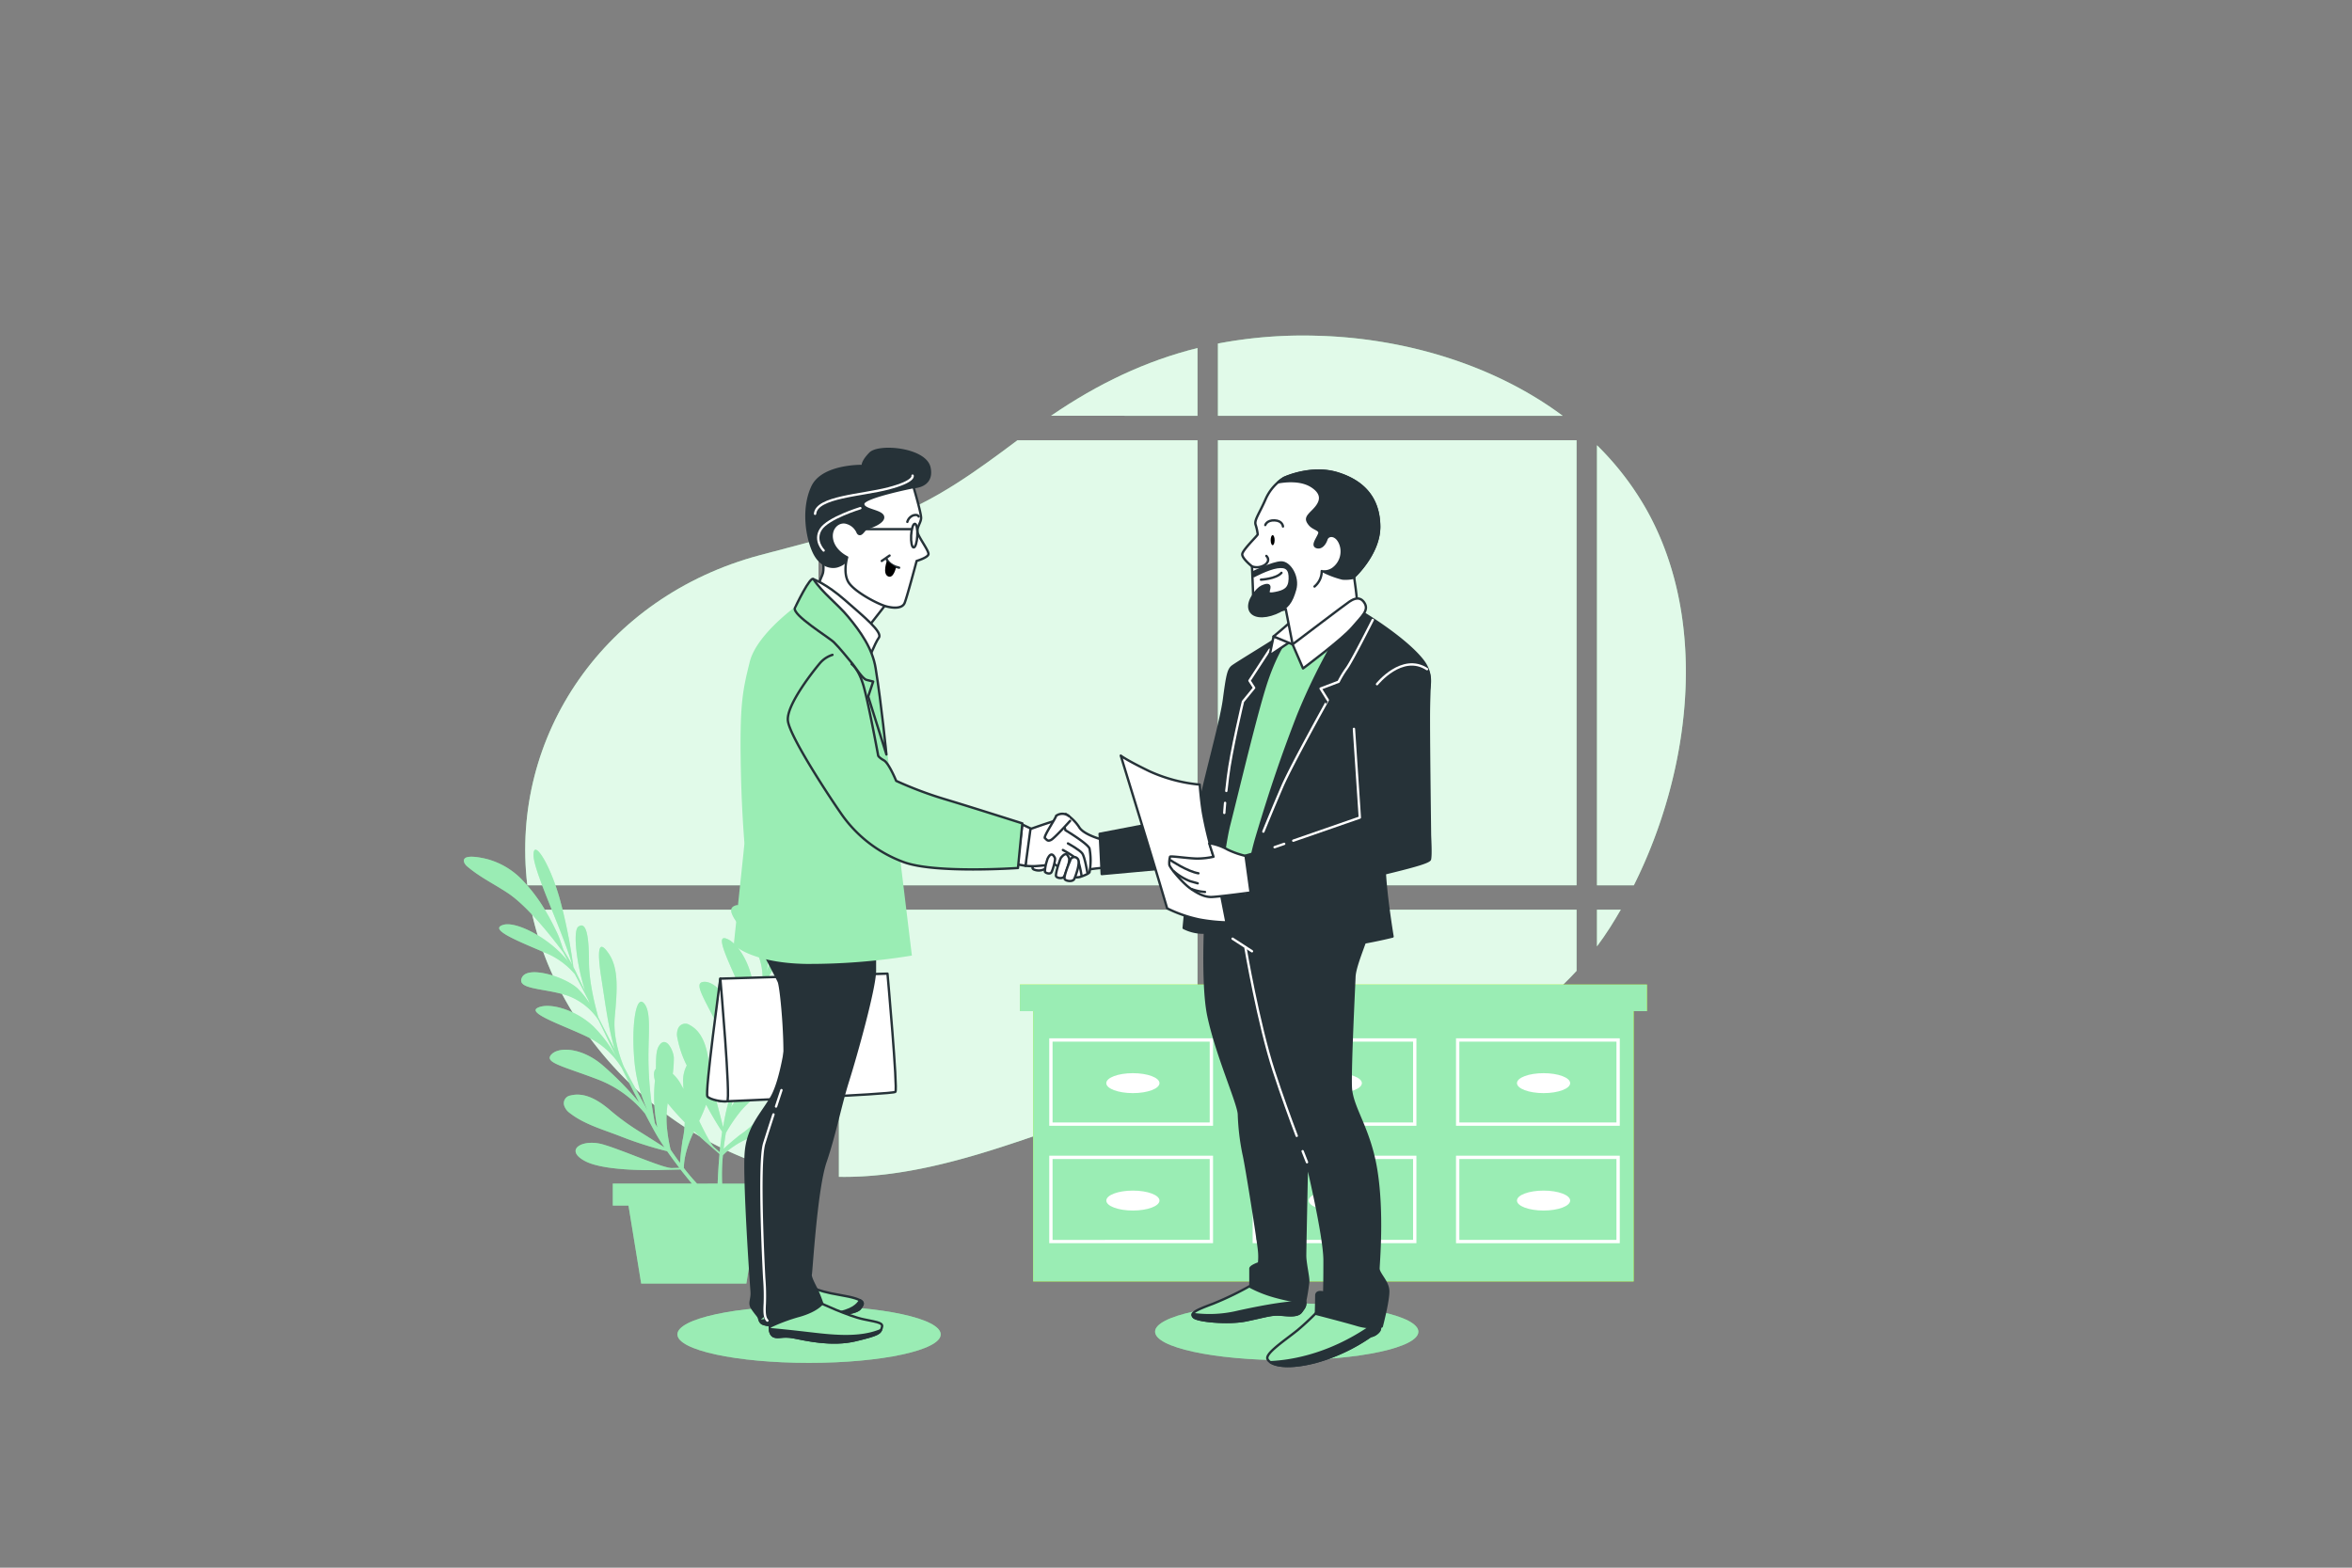<svg xmlns="http://www.w3.org/2000/svg" viewBox="0 0 750 500"><rect x="0" y="0" width="750" height="500" fill="#808080" stroke="none"/><defs><style>.cls-1,.cls-10,.cls-5{fill:#9aedb4;}.cls-2{opacity:0.7;}.cls-3,.cls-6{fill:#fff;}.cls-4{fill:#c6ff00;}.cls-5{opacity:0.5;}.cls-10,.cls-6,.cls-7,.cls-8{stroke:#263238;}.cls-10,.cls-6,.cls-7,.cls-8,.cls-9{stroke-linecap:round;stroke-linejoin:round;stroke-width:0.75px;}.cls-7,.cls-9{fill:none;}.cls-8{fill:#263238;}.cls-9{stroke:#fff;}</style></defs><title>Illustrations</title><g id="Speech_Bubble" data-name="Speech Bubble"><path class="cls-1" d="M381.86,132.62V111c-16.57,4.12-31.78,11.38-46.7,21.6Z"/><rect class="cls-1" x="388.37" y="140.41" width="114.36" height="141.94"/><path class="cls-1" d="M381.86,140.41H324.45c-12.83,9.6-26,19.32-41.37,24.86-5.14,1.86-10.34,3.49-15.58,5V282.35H381.86Z"/><path class="cls-1" d="M525.35,163.12A92.74,92.74,0,0,0,509.24,142V282.35H521C539.08,246.18,545,198.77,525.35,163.12Z"/><path class="cls-1" d="M261,172.1c-6.23,1.71-12.5,3.32-18.79,5-49.18,13.15-79.71,57.37-74.06,105.25H261Z"/><path class="cls-1" d="M509.24,290.14v11.69q2.17-2.9,4.15-6c1.18-1.85,2.32-3.76,3.44-5.7Z"/><path class="cls-1" d="M502.73,290.14H388.37V350c9.51.12,18.94.88,28.56-.17,31.58-3.44,63.94-16.36,85.8-40.18Z"/><path class="cls-1" d="M388.37,132.62H498.31C476,116,447.07,107.74,419.69,107.08a144.62,144.62,0,0,0-31.32,2.49Z"/><path class="cls-1" d="M381.86,290.14H267.5v85.2c19.83.34,39.75-5.36,58.55-11.74,14.94-5.06,30-10.3,45.78-12.66a85.38,85.38,0,0,1,10-.86Z"/><path class="cls-1" d="M261,290.14H169.38c7.22,35,35.08,66.91,70.12,80.05A80.43,80.43,0,0,0,261,375Z"/><g class="cls-2"><path class="cls-3" d="M381.86,132.62V111c-16.57,4.12-31.78,11.38-46.7,21.6Z"/><rect class="cls-3" x="388.37" y="140.41" width="114.36" height="141.94"/><path class="cls-3" d="M381.86,140.41H324.45c-12.83,9.6-26,19.32-41.37,24.86-5.14,1.86-10.34,3.49-15.58,5V282.35H381.86Z"/><path class="cls-3" d="M525.35,163.12A92.74,92.74,0,0,0,509.24,142V282.35H521C539.08,246.18,545,198.77,525.35,163.12Z"/><path class="cls-3" d="M261,172.1c-6.23,1.71-12.5,3.32-18.79,5-49.18,13.15-79.71,57.37-74.06,105.25H261Z"/><path class="cls-3" d="M509.24,290.14v11.69q2.17-2.9,4.15-6c1.18-1.85,2.32-3.76,3.44-5.7Z"/><path class="cls-3" d="M502.73,290.14H388.37V350c9.51.12,18.94.88,28.56-.17,31.58-3.44,63.94-16.36,85.8-40.18Z"/><path class="cls-3" d="M388.37,132.62H498.31C476,116,447.07,107.74,419.69,107.08a144.62,144.62,0,0,0-31.32,2.49Z"/><path class="cls-3" d="M381.86,290.14H267.5v85.2c19.83.34,39.75-5.36,58.55-11.74,14.94-5.06,30-10.3,45.78-12.66a85.38,85.38,0,0,1,10-.86Z"/><path class="cls-3" d="M261,290.14H169.38c7.22,35,35.08,66.91,70.12,80.05A80.43,80.43,0,0,0,261,375Z"/></g><polygon class="cls-4" points="525.17 314.02 520.93 314.02 329.46 314.02 325.22 314.02 325.22 322.5 329.46 322.5 329.46 408.7 520.93 408.7 520.93 322.5 525.17 322.5 525.17 314.02"/><polygon class="cls-1" points="525.17 314.02 520.93 314.02 329.46 314.02 325.22 314.02 325.22 322.5 329.46 322.5 329.46 408.7 520.93 408.7 520.93 322.5 525.17 322.5 525.17 314.02"/><path class="cls-3" d="M334.58,359.06h52.23v-27.9H334.58Zm1.06-26.84h50.11V358H335.64Z"/><path class="cls-3" d="M399.44,359.06h52.22v-27.9H399.44Zm1.06-26.84h50.1V358H400.5Z"/><path class="cls-3" d="M464.29,331.16v27.9h52.22v-27.9ZM515.45,358h-50.1V332.22h50.1Z"/><path class="cls-3" d="M334.58,396.51h52.23V368.6H334.58Zm1.06-26.85h50.11v25.79H335.64Z"/><path class="cls-3" d="M399.44,396.51h52.22V368.6H399.44Zm1.06-26.85h50.1v25.79H400.5Z"/><path class="cls-3" d="M464.29,396.51h52.22V368.6H464.29Zm1.06-26.85h50.1v25.79h-50.1Z"/><ellipse class="cls-3" cx="361.25" cy="345.46" rx="8.48" ry="3.18"/><ellipse class="cls-3" cx="425.79" cy="345.46" rx="8.48" ry="3.18"/><ellipse class="cls-3" cx="492.21" cy="345.46" rx="8.48" ry="3.18"/><path class="cls-3" d="M361.25,379.73c-4.68,0-8.47,1.42-8.47,3.18s3.79,3.18,8.47,3.18,8.48-1.42,8.48-3.18S365.94,379.73,361.25,379.73Z"/><path class="cls-3" d="M425.79,379.73c-4.68,0-8.47,1.42-8.47,3.18s3.79,3.18,8.47,3.18,8.48-1.42,8.48-3.18S430.48,379.73,425.79,379.73Z"/><path class="cls-3" d="M492.21,379.73c-4.68,0-8.48,1.42-8.48,3.18s3.8,3.18,8.48,3.18,8.48-1.42,8.48-3.18S496.89,379.73,492.21,379.73Z"/><path class="cls-1" d="M252.36,306.62c-3.86,5.72-9.24,13.17-12.11,19.15,1.09-3.94,2.16-7.66,3.13-11,1.47-2.88,5.41-10.18,10-15,5.77-6.18,8.24-10.14,5.13-10.49-2.15-.24-8.45,8.15-12.4,16.49.86-2.85,1.54-5,1.95-6.3.19-.57.37-1.21.55-1.88a165.38,165.38,0,0,0,11.14-17.86c5.83-10.9,7.71-21.18,3.82-16.75-3.58,4.07-9.81,24.3-14.76,33.83.42-1.64.82-3.46,1.17-5.25.7-1.73,1.62-3.49,2.14-5.09.81-2.45,1.52-4.94,2.09-7.46a51.86,51.86,0,0,0,1.42-12,24.31,24.31,0,0,0-3.72-13.44c-.67-1-4.76-7.12-6-4a3.37,3.37,0,0,0-.09,1.61c.6,5.21,2.49,10,3.66,15.07,1.75,7.59.59,20.34,0,25.76-.22.85-.5,1.92-.83,3.15.81-9.45-3.28-20.64-7.07-22.59-4.69-2.42-.09,7.08,3.53,15.37a24.69,24.69,0,0,1,2.35,11.64c-.74,2.73-1.59,5.79-2.47,8.89-.17.43-.34.85-.5,1.27a26.55,26.55,0,0,0,.5-6.15c-.35-5.42-6.49-16.27-10.57-14.74s2.83,7.26,6.52,13.92A20.07,20.07,0,0,1,243,314.64c0,.24-.08.48-.11.72-.42,1.41-.84,2.78-1.25,4.07-1,3-1.85,5.88-2.7,8.66a43.32,43.32,0,0,0,1.36-12.35c-.51-7.95-5.16-15.45-9-16.47s3.49,11.93,5.95,19.21a26.12,26.12,0,0,1,.66,13.14c-1.19,3.94-2.31,7.82-3.46,11.94a99.4,99.4,0,0,0-.34-16.15c-.75-8.84-6-14.49-9.63-14.26s.16,5.25,5.38,16a35.93,35.93,0,0,1,3.56,18.18c-.47,1.74-1,3.52-1.44,5.38-.56,2.12-1,4.42-1.39,6.78-.53-2.1-1.31-5.18-2.22-8.58a76.25,76.25,0,0,1-2.3-11.48c-.49-4.51-1.68-10.13-6.1-12.48a2.49,2.49,0,0,0-3.7,1,4.91,4.91,0,0,0-.27,3.06,33.73,33.73,0,0,0,3,8.82,10.18,10.18,0,0,0-1.15,5.41c0,.71.06,1.41.11,2.1-.39-.71-.76-1.37-1.11-2a12.93,12.93,0,0,0-2.32-2.86,37.11,37.11,0,0,0,.34-5c0-2.2-2.57-7.78-4.89-3.64-.92,1.65-.75,4.91-.84,7.07-.63.59-.82,1.81-.29,3.74a48.17,48.17,0,0,0,.78,15l-.79-1.4a109.83,109.83,0,0,1-2-17.54C206.46,331,208,323,205.36,320s-4.13,7.55-3,19a48,48,0,0,0,4.14,15.17c-2.6-4.67-5.17-9.43-7.6-14-1-2.46-3.48-9.08-2.87-15.8.77-8.48,1.33-15.41-1.89-20.18s-3.89-1.68-2.31,8.26c1.08,6.83,2.23,15.95,4.22,22.28-1.89-3.63-3.66-7.08-5.24-10.21-.9-3.11-3-11.13-3-17.78,0-8.45-.91-13-3.41-11.17-1.74,1.3-.62,11.73,2.18,20.51-1.31-2.67-2.3-4.72-2.87-5.93-.26-.55-.55-1.13-.88-1.75a165.34,165.34,0,0,0-4.05-20.65c-3.17-12-8.81-20.74-8.64-14.86.16,5.42,9.42,24.46,12.31,34.8-.82-1.48-1.77-3.08-2.73-4.63-.67-1.74-1.2-3.65-1.91-5.18-1.09-2.34-2.26-4.65-3.57-6.88a51.59,51.59,0,0,0-7.16-9.76,24.29,24.29,0,0,0-11.9-7.28c-1.18-.28-8.34-2-7.12,1.2a3.5,3.5,0,0,0,1,1.24c4,3.4,8.64,5.61,13,8.52,6.46,4.35,14.31,14.46,17.55,18.84l1.54,2.88c-5.85-7.46-16.48-12.85-20.58-11.69-5.08,1.43,4.77,5.24,13.07,8.83a24.61,24.61,0,0,1,9.66,6.91c1.32,2.49,2.79,5.31,4.26,8.18.17.43.33.85.51,1.26a26.49,26.49,0,0,0-3.84-4.83c-3.95-3.72-15.85-7.46-17.78-3.56s7,3.37,14.26,5.72a20,20,0,0,1,9.71,7.28l.41.61c.66,1.32,1.28,2.6,1.87,3.83,1.36,2.86,2.66,5.55,3.94,8.17a43.27,43.27,0,0,0-7.44-10c-5.8-5.46-14.32-7.77-17.85-5.87s10.7,6.34,17.46,10a26.1,26.1,0,0,1,9.45,9.15c1.82,3.69,3.65,7.3,5.62,11.09a100.3,100.3,0,0,0-11.27-11.57c-6.58-5.94-14.28-6.48-16.77-3.85s3.7,3.73,14.84,8a36,36,0,0,1,15,10.86c.84,1.59,1.7,3.22,2.62,4.91a67,67,0,0,0,3.61,5.91c-1.82-1.18-4.5-2.9-7.48-4.76a75.48,75.48,0,0,1-9.51-6.82c-3.44-3-8.15-6.26-13-5a2.5,2.5,0,0,0-2,3.26,4.88,4.88,0,0,0,1.89,2.42c4.56,3.54,10.69,5.24,16,7.32a118.89,118.89,0,0,0,14.93,4.77c1.26,1.81,2.58,3.59,3.89,5.3l-2.38.07c-2.82.08-15.54-5.68-22-7.54s-12.5,1.66-5.73,5.3,25.18,2.83,25.18,2.83L217,373c1.25,1.6,2.48,3.11,3.63,4.5H195.41v7h5l4.05,24.88H238L242,384.52h5v-7H230.28a63.74,63.74,0,0,1,.24-9.06,21.26,21.26,0,0,1,3.69-3c7.34-5.07,19.78-5.49,23.09-15.25.8-2.36-.1-5.38-2.92-5.25-2,.1-4.17,1.87-5.43,3.33-4.2,4.85-7.36,9.88-12.82,13.55-.25.17-3.69,2.91-5.4,4.61.19-1.59.43-3.29.74-5.12a50.27,50.27,0,0,1,4.5-6.67c4.47-5.54,11.27-8.79,16.1-14.08,1.48-1.62,3.43-7.44-1.09-6-2,.65-4.38,3.69-5.95,5.09-4.44,4-9,8.26-11.9,13.52.12-.52.25-1,.37-1.57A111.6,111.6,0,0,1,244,337.45c6.42-7.31,13-12.09,13.11-16.08s-8.17,2.7-15.2,11.86a47.92,47.92,0,0,0-7.32,13.91c1.29-5.19,2.66-10.42,4-15.44.92-2.5,3.65-9,8.68-13.51,6.35-5.67,11.49-10.35,12.4-16S258,298.27,252.36,306.62Zm-35.51,64.32q-1.42-1.94-3-4.24a50,50,0,0,1-1.25-7.95,32.9,32.9,0,0,1,.31-6.87,78.63,78.63,0,0,0,5.43,6.06,30.22,30.22,0,0,1-.73,5.95C217.58,364.18,216.94,368.53,216.85,370.94Zm5.44,6.58c-1.29-1.37-2.7-3-4.23-5a21,21,0,0,1,.65-4.7,33.85,33.85,0,0,1,2.62-7c2.37,2.25,4.11,3.75,4.11,3.75l4,3.5c-.31,3.5-.49,6.77-.6,9.43Zm7.2-10.06-1.79-1.57c-1-.9-2.8-4.38-4.76-8.38a47.76,47.76,0,0,0,2.22-5.2c2.12,3.93,4,7,5.11,8.63C230,363.12,229.7,365.32,229.49,367.46Z"/><path class="cls-5" d="M252.36,306.62c-3.86,5.72-9.24,13.17-12.11,19.15,1.09-3.94,2.16-7.66,3.13-11,1.47-2.88,5.41-10.18,10-15,5.77-6.18,8.24-10.14,5.13-10.49-2.15-.24-8.45,8.15-12.4,16.49.86-2.85,1.54-5,1.95-6.3.19-.57.37-1.21.55-1.88a165.38,165.38,0,0,0,11.14-17.86c5.83-10.9,7.71-21.18,3.82-16.75-3.58,4.07-9.81,24.3-14.76,33.83.42-1.64.82-3.46,1.17-5.25.7-1.73,1.62-3.49,2.14-5.09.81-2.45,1.52-4.94,2.09-7.46a51.86,51.86,0,0,0,1.42-12,24.31,24.31,0,0,0-3.72-13.44c-.67-1-4.76-7.12-6-4a3.37,3.37,0,0,0-.09,1.61c.6,5.21,2.49,10,3.66,15.07,1.75,7.59.59,20.34,0,25.76-.22.85-.5,1.92-.83,3.15.81-9.45-3.28-20.64-7.07-22.59-4.69-2.42-.09,7.08,3.53,15.37a24.69,24.69,0,0,1,2.35,11.64c-.74,2.73-1.59,5.79-2.47,8.89-.17.43-.34.85-.5,1.27a26.55,26.55,0,0,0,.5-6.15c-.35-5.42-6.49-16.27-10.57-14.74s2.83,7.26,6.52,13.92A20.07,20.07,0,0,1,243,314.64c0,.24-.08.48-.11.72-.42,1.41-.84,2.78-1.25,4.07-1,3-1.85,5.88-2.7,8.66a43.32,43.32,0,0,0,1.36-12.35c-.51-7.95-5.16-15.45-9-16.47s3.49,11.93,5.95,19.21a26.12,26.12,0,0,1,.66,13.14c-1.19,3.94-2.31,7.82-3.46,11.94a99.4,99.4,0,0,0-.34-16.15c-.75-8.84-6-14.49-9.63-14.26s.16,5.25,5.38,16a35.93,35.93,0,0,1,3.56,18.18c-.47,1.74-1,3.52-1.44,5.38-.56,2.12-1,4.42-1.39,6.78-.53-2.1-1.31-5.18-2.22-8.58a76.25,76.25,0,0,1-2.3-11.48c-.49-4.51-1.68-10.13-6.1-12.48a2.49,2.49,0,0,0-3.7,1,4.91,4.91,0,0,0-.27,3.06,33.73,33.73,0,0,0,3,8.82,10.18,10.18,0,0,0-1.15,5.41c0,.71.06,1.41.11,2.1-.39-.71-.76-1.37-1.11-2a12.93,12.93,0,0,0-2.32-2.86,37.11,37.11,0,0,0,.34-5c0-2.2-2.57-7.78-4.89-3.64-.92,1.65-.75,4.91-.84,7.07-.63.59-.82,1.81-.29,3.74a48.17,48.17,0,0,0,.78,15l-.79-1.4a109.83,109.83,0,0,1-2-17.54C206.46,331,208,323,205.36,320s-4.13,7.55-3,19a48,48,0,0,0,4.14,15.17c-2.6-4.67-5.17-9.43-7.6-14-1-2.46-3.48-9.08-2.87-15.8.77-8.48,1.33-15.41-1.89-20.18s-3.89-1.68-2.31,8.26c1.08,6.83,2.23,15.95,4.22,22.28-1.89-3.63-3.66-7.08-5.24-10.21-.9-3.11-3-11.13-3-17.78,0-8.45-.91-13-3.41-11.17-1.74,1.3-.62,11.73,2.18,20.51-1.31-2.67-2.3-4.72-2.87-5.93-.26-.55-.55-1.13-.88-1.75a165.34,165.34,0,0,0-4.05-20.65c-3.17-12-8.81-20.74-8.64-14.86.16,5.42,9.42,24.46,12.31,34.8-.82-1.48-1.77-3.08-2.73-4.63-.67-1.74-1.2-3.65-1.91-5.18-1.09-2.34-2.26-4.65-3.57-6.88a51.59,51.59,0,0,0-7.16-9.76,24.29,24.29,0,0,0-11.9-7.28c-1.18-.28-8.34-2-7.12,1.2a3.5,3.5,0,0,0,1,1.24c4,3.4,8.64,5.61,13,8.52,6.46,4.35,14.31,14.46,17.55,18.84l1.54,2.88c-5.85-7.46-16.48-12.85-20.58-11.69-5.08,1.43,4.77,5.24,13.07,8.83a24.61,24.61,0,0,1,9.66,6.91c1.32,2.49,2.79,5.31,4.26,8.18.17.43.33.85.51,1.26a26.49,26.49,0,0,0-3.84-4.83c-3.95-3.72-15.85-7.46-17.78-3.56s7,3.37,14.26,5.72a20,20,0,0,1,9.71,7.28l.41.61c.66,1.32,1.28,2.6,1.87,3.83,1.36,2.86,2.66,5.55,3.94,8.17a43.27,43.27,0,0,0-7.44-10c-5.8-5.46-14.32-7.77-17.85-5.87s10.7,6.34,17.46,10a26.1,26.1,0,0,1,9.45,9.15c1.82,3.69,3.65,7.3,5.62,11.09a100.3,100.3,0,0,0-11.27-11.57c-6.58-5.94-14.28-6.48-16.77-3.85s3.7,3.73,14.84,8a36,36,0,0,1,15,10.86c.84,1.59,1.7,3.22,2.62,4.91a67,67,0,0,0,3.61,5.91c-1.82-1.18-4.5-2.9-7.48-4.76a75.48,75.48,0,0,1-9.51-6.82c-3.44-3-8.15-6.26-13-5a2.5,2.5,0,0,0-2,3.26,4.88,4.88,0,0,0,1.89,2.42c4.56,3.54,10.69,5.24,16,7.32a118.89,118.89,0,0,0,14.93,4.77c1.26,1.81,2.58,3.59,3.89,5.3l-2.38.07c-2.82.08-15.54-5.68-22-7.54s-12.5,1.66-5.73,5.3,25.18,2.83,25.18,2.83L217,373c1.25,1.6,2.48,3.11,3.63,4.5H195.41v7h5l4.05,24.88H238L242,384.52h5v-7H230.28a63.74,63.74,0,0,1,.24-9.06,21.26,21.26,0,0,1,3.69-3c7.34-5.07,19.78-5.49,23.09-15.25.8-2.36-.1-5.38-2.92-5.25-2,.1-4.17,1.87-5.43,3.33-4.2,4.85-7.36,9.88-12.82,13.55-.25.17-3.69,2.91-5.4,4.61.19-1.59.43-3.29.74-5.12a50.27,50.27,0,0,1,4.5-6.67c4.47-5.54,11.27-8.79,16.1-14.08,1.48-1.62,3.43-7.44-1.09-6-2,.65-4.38,3.69-5.95,5.09-4.44,4-9,8.26-11.9,13.52.12-.52.25-1,.37-1.57A111.6,111.6,0,0,1,244,337.45c6.42-7.31,13-12.09,13.11-16.08s-8.17,2.7-15.2,11.86a47.92,47.92,0,0,0-7.32,13.91c1.29-5.19,2.66-10.42,4-15.44.92-2.5,3.65-9,8.68-13.51,6.35-5.67,11.49-10.35,12.4-16S258,298.27,252.36,306.62Zm-35.51,64.32q-1.42-1.94-3-4.24a50,50,0,0,1-1.25-7.95,32.9,32.9,0,0,1,.31-6.87,78.63,78.63,0,0,0,5.43,6.06,30.22,30.22,0,0,1-.73,5.95C217.58,364.18,216.94,368.53,216.85,370.94Zm5.44,6.58c-1.29-1.37-2.7-3-4.23-5a21,21,0,0,1,.65-4.7,33.85,33.85,0,0,1,2.62-7c2.37,2.25,4.11,3.75,4.11,3.75l4,3.5c-.31,3.5-.49,6.77-.6,9.43Zm7.2-10.06-1.79-1.57c-1-.9-2.8-4.38-4.76-8.38a47.76,47.76,0,0,0,2.22-5.2c2.12,3.93,4,7,5.11,8.63C230,363.12,229.7,365.32,229.49,367.46Z"/><ellipse class="cls-1" cx="257.99" cy="425.59" rx="41.98" ry="9.09"/><ellipse class="cls-5" cx="257.99" cy="425.59" rx="41.98" ry="9.09"/><ellipse class="cls-1" cx="410.31" cy="424.73" rx="41.98" ry="9.09"/><ellipse class="cls-5" cx="410.31" cy="424.73" rx="41.98" ry="9.09"/><path class="cls-6" d="M339.85,259.63a14,14,0,0,1,4.24,4.13c1.26,2.29,6.54,3.78,6.54,3.78h1.95l.8,9.17a47.28,47.28,0,0,0-6,.58,19.64,19.64,0,0,1-3.56.45s-6.19-7.79-7.22-9.28-1.14-4.58-.68-5.16S339.85,259.63,339.85,259.63Z"/><path class="cls-6" d="M331.6,275.22s-3.44,1.15-2,2.07a4.05,4.05,0,0,0,4.59-.92C334.81,275.45,333,274.76,331.6,275.22Z"/><path class="cls-6" d="M327.82,264.68s10.2-3.67,10.66-3.33,1.26,3.44,1.26,3.44,7.1,4.24,7.68,5.85a20.89,20.89,0,0,1,0,7.56c-.35.58-2.29,1.26-3,1.49a4.53,4.53,0,0,1-2.18,0c-.34-.11-5.85-4-5.85-4s-5.61.57-6.87.57-2.53-.11-2.53-.11Z"/><path class="cls-7" d="M340.54,269s3.78,2.07,4.59,3.21,1.6,6.08,1.6,6.08"/><path class="cls-7" d="M338.94,271.1s4.47,2.4,4.92,3.55a36,36,0,0,1,1,4.47"/><path class="cls-6" d="M341.23,261.81s-4.93,5.5-6.08,6.08-1.37-.12-1.95-.58,3.67-6.64,3.56-7.1a3.35,3.35,0,0,1,4.12.11"/><path class="cls-6" d="M334,274l-.18.62a12.77,12.77,0,0,0-.63,3.39c.23.46,1.61.92,2.07.23s1.37-4.12,1.14-4.58S335.27,271.21,334,274Z"/><path class="cls-6" d="M338.36,273.5c-.36.45-1.95,5.39-1.6,6s2.06.81,2.52.12,2.06-5.05,1.6-6S340,271.55,338.36,273.5Z"/><path class="cls-6" d="M341.23,274.53l-.17.4c-.5,1.19-1.93,4.78-1.55,5.45s2.63,1,3.09-.11,2.07-5.39,1-6.42A1.35,1.35,0,0,0,341.23,274.53Z"/><path class="cls-6" d="M262.34,178.14s.6,3.69-.09,5.16-1.72,4.55-1.72,4.55l15.22,13.5s4.64-5.85,5.5-7,2-2.67,2-2.67-7.48-4.73-9-8.17-.77-7.82-4-8.51S263.29,176.08,262.34,178.14Z"/><path class="cls-8" d="M291.31,155.36s6.36-.09,5.07-6.19-16.16-7.4-18.91-4.56-2.32,4-2.32,4-12.81-.34-16.08,6.62-1.8,16,.35,20.72,5.76,5.24,7.65,4.64,3.26-1.72,3.26-3.44,1.21-5.84,2.67-4.81,3,1.37,5.59-1.12,6.27-5.59,4.9-8.08-3.7-2.58-2.41-3.7,8.6-2,9.28-2.75A5.72,5.72,0,0,0,291.31,155.36Z"/><path class="cls-9" d="M291,151.7s.9,1.81-7.66,4.06-23,2.7-23.43,8.11"/><path class="cls-9" d="M274.35,162.07s-10.36,3.15-12.62,6.76.91,6.75.91,6.75"/><path class="cls-6" d="M291.31,155.36s2.41,8.16,2.41,9.8-1.72,3.26-1,5.07,3.35,5.33,3.35,6.45-3.78,2.23-3.78,2.23-3.18,12-3.87,13.5-3,1.72-5.76,1-10-4.56-12-7.56-.52-8.09-.52-8.09-4-1.8-4.81-5.58,2.15-6.28,4.73-5.42a5.44,5.44,0,0,1,3.35,2.84s.26.94,1,.69,1.46-1.81,2.15-1.9,5.59-1.8,5-3.69-6.71-2-6.28-4.13S291.31,155.36,291.31,155.36Z"/><line class="cls-6" x1="283.66" y1="177.19" x2="281.17" y2="178.91"/><path class="cls-6" d="M282.71,178.31s.78,2.06,4,2.75"/><path d="M282.8,178.91s-1.46,4,.34,4.9,2.58-2.83,2.58-2.83Z"/><path class="cls-6" d="M292.51,170.88c-.1,2.09-.63,3.76-1.18,3.73s-.9-1.74-.79-3.83.63-3.75,1.18-3.73S292.62,168.79,292.51,170.88Z"/><line class="cls-6" x1="290.54" y1="168.77" x2="273" y2="168.77"/><path class="cls-6" d="M289.33,166.45a3.11,3.11,0,0,1,1.89-2.07c1.47-.43,1.72.35,1.72.35"/><path class="cls-6" d="M229.7,312.13l53.3-1.6s3.32,36.9,2.52,37.71-53.64,3-53.64,3-4.09.29-4.67-1.54S229.7,312.13,229.7,312.13Z"/><path class="cls-6" d="M229.7,312.13s-5,36.56-4.12,37.6,4.94,1.79,6.3,1.49C233.08,351,229.7,312.13,229.7,312.13Z"/><path class="cls-10" d="M245.4,412.31c-2.93,1.79-4.35,4.81-3.66,7.22s.91,2.64,2.75,3,10.08-.92,19-2.41,10.21-1.83,11-3.09,2.18-2.52-6.65-4-9.63-3.1-9.63-3.1S250.1,409.44,245.4,412.31Z"/><path class="cls-8" d="M274.25,414.69c-.6,1.23-2.48,3.44-8.39,4.15-6.25.75-17.56,1.88-23.53,2.39.41.85.91,1,2.16,1.28,1.83.34,10.08-.92,19-2.41s10.21-1.83,11-3.09C275,416.25,275.69,415.49,274.25,414.69Z"/><path class="cls-10" d="M261.22,415.4s9.17,4.36,14.22,5.39,6.3,1.15,5.73,2.75-.69,2.07-8.37,3.9-16.05-.23-19.72-.92-4.81.35-6.41-.34-1.15-4.13-1.15-4.13Z"/><path class="cls-8" d="M272.8,427.44c6.45-1.54,7.56-2.11,8.09-3.21-7,3-16.28,1.76-23.36.95-4.56-.53-8.91-1-12-1.25a2.57,2.57,0,0,0,1.17,2.25c1.6.69,2.75-.34,6.41.34S265.12,429.27,272.8,427.44Z"/><path class="cls-8" d="M250.91,331.16s-1.61,13.06-4.82,18.68-7.56,9.51-8.25,17.65,1.6,41.38,1.83,44.25-1,3.78.23,5.61a31.9,31.9,0,0,0,2.52,3.21l3.79-3.32s2.75-8.83,2.06-25.68-.57-28.19,2.41-39.43,3.55-14.21,2.17-18.57S250.91,331.16,250.91,331.16Z"/><path class="cls-8" d="M243.69,304.08s3.78,7.13,4.64,9,2.83,23.56,1.29,30.78-7.54,19.49-7,30.26,1,39.32,1,39.66a13,13,0,0,0,0,5.16c.57,3.09,2.29,4,2.29,4a57.4,57.4,0,0,1,9.05-3.32c5.62-1.61,7.22-3.9,7.22-3.9a41.34,41.34,0,0,0-1.72-4.36c-.8-1.6-2.17-4.12-1.94-4.93s1.72-27.16,4.7-35.87,4.69-17.88,7.22-25.91S279,315.11,279,309.61v-6.76l-35.76-.69Z"/><path class="cls-9" d="M246.64,355.44c-1,3.07-2.11,6.51-2.95,9.24-2,6.5,0,43,0,43a68.7,68.7,0,0,1,.19,8c-.19,3.31,0,4.62.82,5.51"/><path class="cls-9" d="M249.19,347.68s-.74,2.21-1.73,5.24"/><path class="cls-6" d="M259.42,184.76s4,1.37,10,6.62,12.12,10.23,10.83,12-3.7,8-3.7,8-2.23-3.7-8.85-9S256,192.32,256,192.32,258.73,185.88,259.42,184.76Z"/><path class="cls-1" d="M254.09,193.18s-12.81,9.11-15,17.88-3.1,13.07-2.92,29.83,1.2,27.34,1.2,28.11S234,300.9,234,301.24s6,5.85,22.78,6.19a202.13,202.13,0,0,0,34-2.66l-7.31-60.35s-2.84-25.71-5.76-30.52S254.09,193.18,254.09,193.18Z"/><path class="cls-1" d="M261.48,276.83s10.66,2.15,18-.52"/><path class="cls-1" d="M261.48,280s10.66,2.15,18-.51"/><polygon class="cls-6" points="325.98 262.96 328.62 264.22 327.01 276.14 324.38 275.68 325.98 262.96"/><path class="cls-10" d="M265.46,208.86a8.72,8.72,0,0,0-3.89,2.52c-1.72,2-11,13.52-10.32,18.57S264,253.44,268,259.18A41.76,41.76,0,0,0,288.27,275c10.09,3.67,36.34,1.84,36.34,1.84L326,262.61s-14.32-4.58-24.18-7.56a122.12,122.12,0,0,1-16.05-6s-2.29-5.62-3.9-6.53-1.83-1.49-1.83-1.49-3.09-16.85-4.7-22.36-3.78-6.87-3.78-6.87"/><path class="cls-10" d="M399.46,409.65a100.08,100.08,0,0,1-12.72,6.19c-5.85,2.18-7.23,3-6.08,4.24s11.12,2.18,16.73,1,7.8-1.94,10.32-1.83,6,.8,7.22-.92,1.72-2.06.8-4.93S399.46,409.65,399.46,409.65Z"/><path class="cls-8" d="M397.39,421.11c5.62-1.14,7.8-1.94,10.32-1.83s6,.8,7.22-.92c.9-1.23,1.39-1.76,1.26-3-4.08-.34-11.95.95-21.33,3a38.89,38.89,0,0,1-14.51.74.93.93,0,0,0,.31,1C381.81,421.34,391.78,422.26,397.39,421.11Z"/><path class="cls-10" d="M421.12,417.22a81.52,81.52,0,0,1-7.33,7c-3.79,3.09-10.32,7.34-9.63,9.17s5.38,3.55,15.24,1a57.44,57.44,0,0,0,17.65-8.25,4.42,4.42,0,0,0,2.75-1.72c.81-1.38-.11-3.55-.11-3.55Z"/><path class="cls-8" d="M419.4,434.41a57.44,57.44,0,0,0,17.65-8.25,4.42,4.42,0,0,0,2.75-1.72,4.32,4.32,0,0,0,0-3.3c-14.26,10.79-27.6,13-34.66,13.32C407,435.74,411.58,436.41,419.4,434.41Z"/><path class="cls-8" d="M404,283.68s-6.07.81-10.43-.8-8.48-2.86-8.48-2.86-2.41,31.29.23,43.9,9.63,28,9.74,31.52a75,75,0,0,0,1.49,12.6c.8,3.21,4.7,28,4.93,30.72a18.63,18.63,0,0,1,0,4.13s-2.75.92-2.75,1.72v5.84a38.24,38.24,0,0,0,7.11,2.87c4.24,1.26,10.2,2.29,10.2,2.29a62.74,62.74,0,0,0,1.14-7c0-1.6-1-5.84-1-8.14s.58-29.8.58-29.8,5.61,23.5,5.61,31.29-.11,10.32-.11,10.32-2.52-.8-2.52.92-.12,5.84-.12,5.84,8.94,2.29,13.18,3.55a16.84,16.84,0,0,0,7.8.46s2.29-8.71,2.06-11.57-3.09-5.28-3.09-6.88,1.49-17.42-.69-31.18-7.91-20.06-8.14-26.82,1-31.06,1.15-35,4.12-12.15,4.7-15.82.11-14.55.11-14.55S411,284.94,404,283.68Z"/><line class="cls-9" x1="393.04" y1="299.39" x2="399.23" y2="303.4"/><path class="cls-9" d="M415.38,367.16c.86,2.23,1.39,3.52,1.39,3.52"/><path class="cls-9" d="M397.17,302.37s4.12,24.18,9.05,39.31c2.53,7.76,5.24,15.2,7.28,20.59"/><path class="cls-8" d="M350.63,265.94c.11.34.68,12.84.68,12.84l32.9-3-.68-16.16Z"/><path class="cls-6" d="M415.16,200.47s-7.45,2.63-8.94,4.47S395.9,237.83,393,247s-3.78,36.91-3.78,36.91a31.47,31.47,0,0,0,4.93,1.38,25.27,25.27,0,0,0,5,.34s9.63-32.44,14.33-43.55,12.6-27.05,15.59-33.24,5.61-7.34,5.27-10.32-1.72-4.13-3.44-4.36S415.16,200.47,415.16,200.47Z"/><path class="cls-1" d="M416.09,199.56s-7.45,2.63-8.94,4.47S396.84,236.92,394,246.09,390.19,283,390.19,283a31.47,31.47,0,0,0,4.93,1.38,26.17,26.17,0,0,0,5,.34s9.63-32.44,14.33-43.56,12.61-27,15.59-33.24,5.61-7.33,5.27-10.31-1.72-4.13-3.44-4.36S416.09,199.56,416.09,199.56Z"/><path class="cls-8" d="M426.16,203.33a195,195,0,0,0-12.26,24.88c-4.7,12.15-8.48,23-13.3,39.2a82.23,82.23,0,0,0-2.86,30.83s2.29,3.9,15.82,4.36,30.49-3.9,30.49-3.9-2.3-13.76-2.53-21.89,6.31-36.68,9.06-44.13,8.71-14.9,3-22.12-19.37-15.36-19.37-15.36S427.65,200.81,426.16,203.33Z"/><path class="cls-8" d="M410.69,203.22s-3.55,4.47-6.76,14-9.17,34.85-11.92,45.62-4.13,34.73-4.13,34.73-1.49-.11-4.58-.11a13.85,13.85,0,0,1-5.85-1.49s2.18-23.5,4.13-34.5,7.68-30.61,8.71-38.29,1.37-9.62,2.75-10.66,12.15-7.56,14.33-9.05S410.69,203.22,410.69,203.22Z"/><path class="cls-9" d="M437.74,197.72s-6.53,12.95-8.25,15.36a31.17,31.17,0,0,0-2.64,4.35l-5.73,2.18,2.29,3.67S411.84,244,408.86,250.9s-6,14.33-6,14.33"/><path class="cls-9" d="M390.65,256.07c-.21,2.29-.25,3.2-.25,3.2"/><path class="cls-9" d="M404.85,207.23l-6.42,9.86,1.49,2.29-3.56,4.36s-3.78,15.7-4.81,24.18c-.2,1.65-.37,3.09-.5,4.34"/><polygon class="cls-6" points="406.11 202.99 404.85 209.06 411.38 204.71 406.11 202.99"/><path class="cls-6" d="M411.61,198.18c-.12.34-5.5,4.81-5.5,4.81l6.07,2.52,1.26-4.93Z"/><path class="cls-6" d="M409.43,152.44a15.11,15.11,0,0,0-5.85,6.76c-2.06,4.7-3.66,6.65-3.2,8.14a15.83,15.83,0,0,1,.68,3.1c0,.34-4.81,4.93-4.93,6.3s3.1,3.9,3.1,3.9.34,7.91.34,8.6.23,4.24,3.56,5.15a14.3,14.3,0,0,0,6.87-.11l2.18,11.23s15.25-9.4,16.85-10.2,3.55-1.83,3.67-3.09-.92-8.26-.92-8.26,8.14-7.45,8-16.16S435,153.59,426.51,151,409.43,152.44,409.43,152.44Z"/><path class="cls-8" d="M439.8,167.8c-.11-8.71-4.81-14.21-13.29-16.85s-17.08,1.49-17.08,1.49a12.1,12.1,0,0,0-1.88,1.39c2.8-.5,7.41-.85,10.71,1.25,5,3.21,1.83,6.42.11,8.14s-2.06,2.4-.8,4,3.67,1.6,3.09,3.09-2.29,3.56-.91,4.13,2.63-.69,3.21-2.41,3.43-1.72,4.58,1.84a6.79,6.79,0,0,1-2.41,7.45,4.72,4.72,0,0,1-3.21.91,29,29,0,0,0,6.19,2.3,11.58,11.58,0,0,0,3.71-.29c0-.18,0-.29,0-.29S439.92,176.51,439.8,167.8Z"/><path d="M406.45,172.27c0,.89-.28,1.61-.63,1.61s-.63-.72-.63-1.61.28-1.6.63-1.6S406.45,171.39,406.45,172.27Z"/><path class="cls-6" d="M403.47,167.46s.46-1.61,3-1.49,2.64,1.95,2.64,1.95"/><path class="cls-6" d="M399.23,180.64a4.63,4.63,0,0,0,4.24-.57c1.83-1.49.34-2.76.34-2.76"/><path class="cls-8" d="M399.69,182.47s6.07-3,8.82-3.09S414.13,184,413,188s-2.4,6-6.3,7.57-7.57,1.26-8.25-1.38,2.4-6.41,3.89-7.1,2.64-.8,2.41.46-.92,2.17,1.95,1.6,4.47-1.37,4.58-4.47-1-4.24-4-3.78-7.45,2.86-7.45,2.86Z"/><path class="cls-6" d="M402.09,184.88s4.82-.23,6.54-2.18"/><path class="cls-6" d="M421.47,182.13a6.33,6.33,0,0,1-2.3,4.93"/><path class="cls-6" d="M412.18,205.51l3.33,7.68s12.6-9.4,15.7-13.07,5.5-5.5,3.78-8-4.24-.46-4.7-.23S412.18,205.51,412.18,205.51Z"/><path class="cls-6" d="M387,273.25a120.62,120.62,0,0,1-3.43-14.15c-.69-4.39-1-8.86-1-8.86A49.52,49.52,0,0,1,366.56,246c-7.56-3.66-9.17-5-9.17-5s10.2,33.24,12.27,40.23,2.52,8.48,2.52,8.48a42.9,42.9,0,0,0,10.31,3.56,54.82,54.82,0,0,0,8.6.91Z"/><path class="cls-6" d="M398.43,273.25a27.9,27.9,0,0,1-7-2.29,17,17,0,0,0-5.38-1.95h-.46l1.37,4.24a24.62,24.62,0,0,1-5.15.58c-2.75,0-8.49-.92-8.71-.58a7.83,7.83,0,0,0-.23,2.52c0,.81,4.12,5.74,6.53,7.46s4.58,2.86,6.76,2.86,13.87-1.6,13.87-1.6Z"/><path class="cls-8" d="M431.78,228.55s.57,12.84.92,22.12.92,10.09.92,10.09-25.68,9.63-29.58,10.43-6.87,1.72-6.87,1.72l1.72,12.49a71.88,71.88,0,0,0,25-2.29c12.5-3.67,31.75-7.34,32.1-9.05s0-6.88,0-8-.35-25.79-.35-36.79.8-13.53-.57-15.82-8.37-3.44-12.38-1.15"/><polyline class="cls-9" points="412.39 268.13 433.62 260.76 431.74 232.47"/><line class="cls-9" x1="406.43" y1="270.2" x2="409.5" y2="269.14"/><path class="cls-9" d="M439.1,218.21s8-10,15.95-4.79"/><path class="cls-7" d="M373.32,274.4s5.28,3.55,8.83,4.13"/><path class="cls-7" d="M374.24,277.84a17.75,17.75,0,0,0,5.27,3.21l2.41.68"/><path class="cls-7" d="M380,283.57a15.83,15.83,0,0,0,4.24.92"/><path class="cls-10" d="M282.66,240.65s-1.58-16.15-3.44-27.53c-1-6.29-4.81-11.65-8.79-16.45-3.29-4-8.26-7.66-11-11.91-.95-1.46-5.93,9.1-5.94,9.11-1,2.25,10.85,9.38,12.45,11,2.1,2.1,4,4.58,5.91,6.84.87,1,3.16,4.81,4.47,5.13l2.12.53-1.59,4.77Z"/></g></svg>